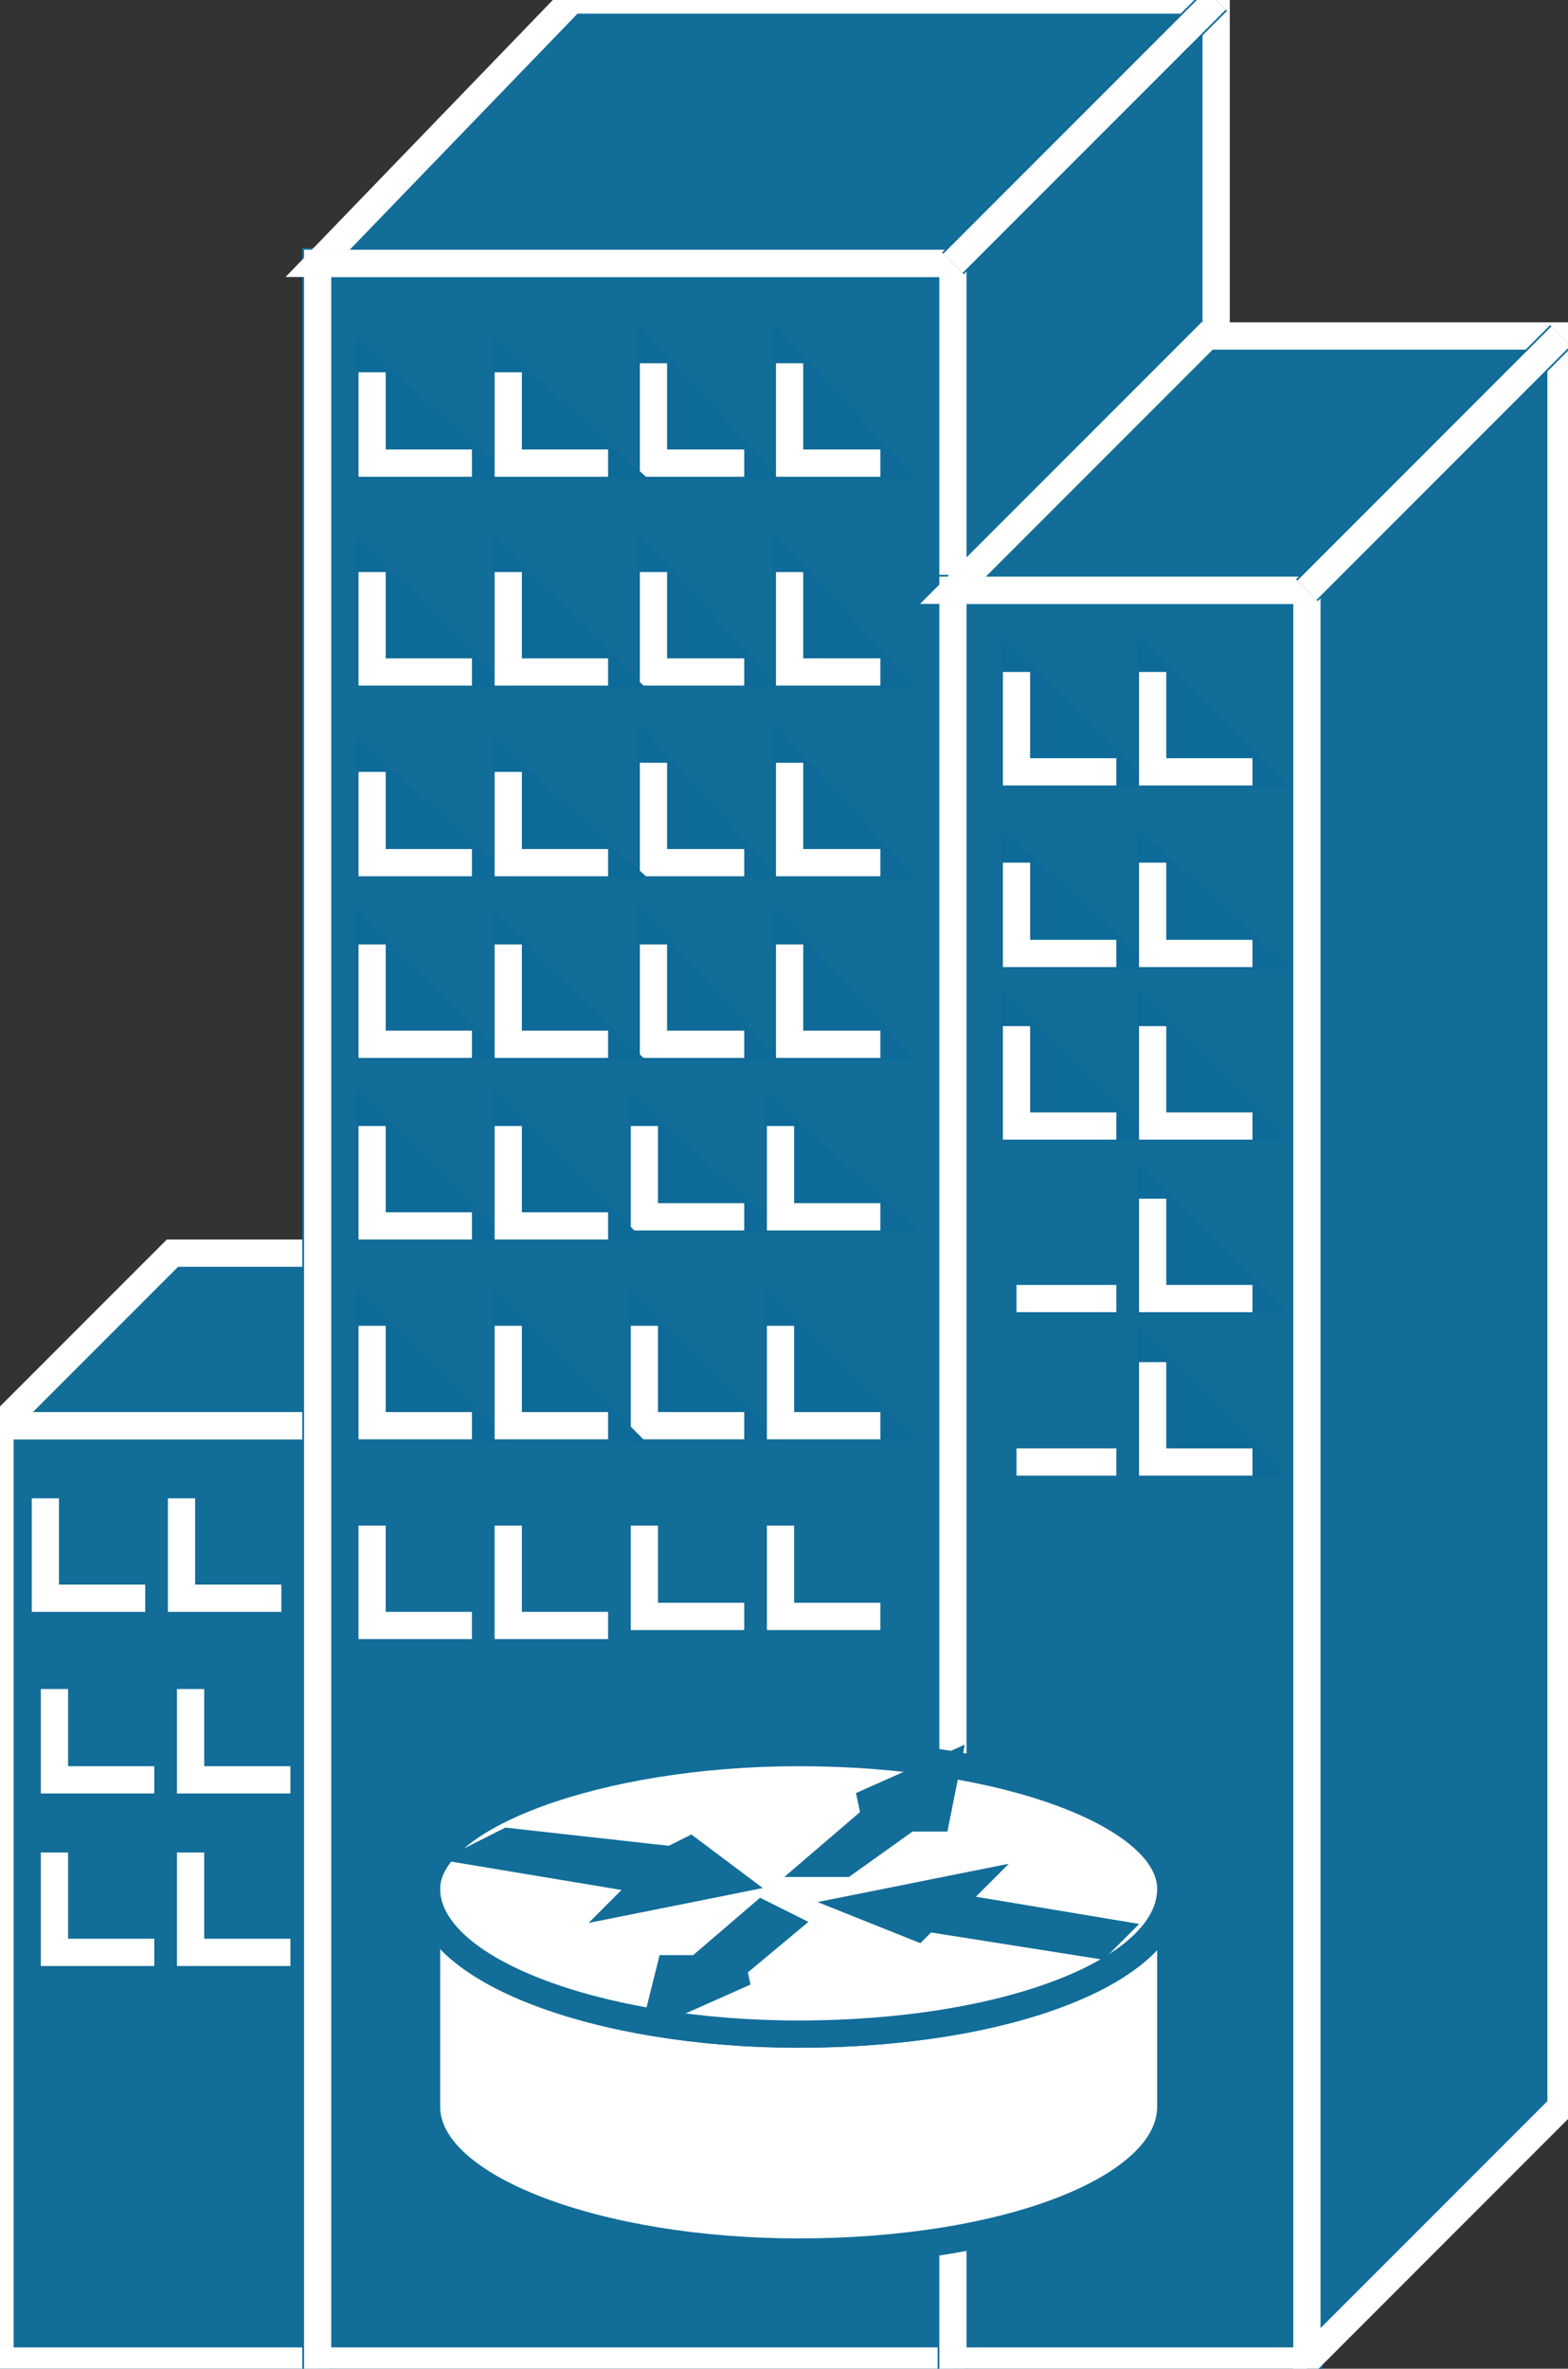 <svg xmlns="http://www.w3.org/2000/svg" xmlns:xlink="http://www.w3.org/1999/xlink" version="1.1" viewBox="0 0 153 231" >
  <rect x="0" y="0" width="153" height="231" fill="#333333" stroke="none"/>
  <title><![CDATA[Router in building]]></title>
  <g transform=" scale(3) ">
    <!--converted by libvisio2svg-->
    <g>
      <!--emf-blob start-->
      <g>
        <path d="M 10.332,46.346 L 0,46.346 L 0,76.751 L 10.332,76.751 Z " fill="#126D99" stroke-width="1px" stroke="#126D99"/>
        <path d="M 10.332,46.346 L 0,46.346 L 0,76.751 L 10.332,76.751 " stroke="#FFFFFF" stroke-width="0.886" stroke-linecap="butt" stroke-linejoin="miter" fill="none"/>
        <path d="M 10.332,76.751 L 15.941,71.142 L 15.941,40.737 L 5.609,40.737 L 0,46.346 L 10.332,46.346 L 10.332,76.751 Z " fill="#126D99" stroke="#FFFFFF" stroke-width="0.886" stroke-linecap="butt" stroke-linejoin="miter"/>
        <path d="M 10.332,46.346 L 15.941,40.737 Z " fill="#0E6A98" stroke-width="1px" stroke="#0E6A98"/>
        <path d="M 10.332,46.346 L 15.941,40.737 " stroke="#FFFFFF" stroke-width="0.886" stroke-linecap="butt" stroke-linejoin="miter" fill="none"/>
        <path d="M 30.995,8.561 L 10.332,8.561 L 10.332,76.751 L 30.995,76.751 Z " fill="#126D99" stroke-width="1px" stroke="#126D99"/>
        <path d="M 30.995,8.561 L 10.332,8.561 L 10.332,76.751 L 30.995,76.751 " stroke="#FFFFFF" stroke-width="0.886" stroke-linecap="butt" stroke-linejoin="miter" fill="none"/>
        <path d="M 30.995,76.751 L 39.556,68.19 L 39.556,0 L 18.597,0 L 10.332,8.561 L 30.995,8.561 L 30.995,76.751 Z " fill="#126D99" stroke="#FFFFFF" stroke-width="0.886" stroke-linecap="butt" stroke-linejoin="miter"/>
        <path d="M 30.995,8.561 L 39.556,0 Z " fill="#0E6A98" stroke-width="1px" stroke="#0E6A98"/>
        <path d="M 30.995,8.561 L 39.556,0 " stroke="#FFFFFF" stroke-width="0.886" stroke-linecap="butt" stroke-linejoin="miter" fill="none"/>
        <path d="M 20.959,36.604 L 20.959,39.556 L 24.206,39.556 Z " fill="#0E6A98" stroke-width="1px" stroke="#0E6A98"/>
        <path d="M 20.959,36.604 L 20.959,39.556 L 24.206,39.556 " stroke="#FFFFFF" stroke-width="0.886" stroke-linecap="butt" stroke-linejoin="miter" fill="none"/>
        <path d="M 25.387,36.604 L 25.387,39.556 L 28.634,39.556 Z " fill="#0E6A98" stroke-width="1px" stroke="#0E6A98"/>
        <path d="M 25.387,36.604 L 25.387,39.556 L 28.634,39.556 " stroke="#FFFFFF" stroke-width="0.886" stroke-linecap="butt" stroke-linejoin="miter" fill="none"/>
        <path d="M 12.103,36.604 L 12.103,39.851 L 15.35,39.851 Z " fill="#0E6A98" stroke-width="1px" stroke="#0E6A98"/>
        <path d="M 12.103,36.604 L 12.103,39.851 L 15.35,39.851 " stroke="#FFFFFF" stroke-width="0.886" stroke-linecap="butt" stroke-linejoin="miter" fill="none"/>
        <path d="M 16.531,36.604 L 16.531,39.851 L 19.778,39.851 Z " fill="#0E6A98" stroke-width="1px" stroke="#0E6A98"/>
        <path d="M 16.531,36.604 L 16.531,39.851 L 19.778,39.851 " stroke="#FFFFFF" stroke-width="0.886" stroke-linecap="butt" stroke-linejoin="miter" fill="none"/>
        <path d="M 20.959,43.098 L 20.959,46.346 L 24.206,46.346 Z " fill="#0E6A98" stroke-width="1px" stroke="#0E6A98"/>
        <path d="M 20.959,43.098 L 20.959,46.346 L 24.206,46.346 " stroke="#FFFFFF" stroke-width="0.886" stroke-linecap="butt" stroke-linejoin="miter" fill="none"/>
        <path d="M 25.387,43.098 L 25.387,46.346 L 28.634,46.346 Z " fill="#0E6A98" stroke-width="1px" stroke="#0E6A98"/>
        <path d="M 25.387,43.098 L 25.387,46.346 L 28.634,46.346 " stroke="#FFFFFF" stroke-width="0.886" stroke-linecap="butt" stroke-linejoin="miter" fill="none"/>
        <path d="M 12.103,43.098 L 12.103,46.346 L 15.35,46.346 Z " fill="#0E6A98" stroke-width="1px" stroke="#0E6A98"/>
        <path d="M 12.103,43.098 L 12.103,46.346 L 15.35,46.346 " stroke="#FFFFFF" stroke-width="0.886" stroke-linecap="butt" stroke-linejoin="miter" fill="none"/>
        <path d="M 16.531,43.098 L 16.531,46.346 L 19.778,46.346 Z " fill="#0E6A98" stroke-width="1px" stroke="#0E6A98"/>
        <path d="M 16.531,43.098 L 16.531,46.346 L 19.778,46.346 " stroke="#FFFFFF" stroke-width="0.886" stroke-linecap="butt" stroke-linejoin="miter" fill="none"/>
        <path d="M 20.959,49.593 L 20.959,52.545 L 24.206,52.545 " stroke="#FFFFFF" stroke-width="0.886" stroke-linecap="butt" stroke-linejoin="miter" fill="none"/>
        <path d="M 25.387,49.593 L 25.387,52.545 L 28.634,52.545 " stroke="#FFFFFF" stroke-width="0.886" stroke-linecap="butt" stroke-linejoin="miter" fill="none"/>
        <path d="M 12.103,49.593 L 12.103,52.84 L 15.35,52.84 " stroke="#FFFFFF" stroke-width="0.886" stroke-linecap="butt" stroke-linejoin="miter" fill="none"/>
        <path d="M 16.531,49.593 L 16.531,52.84 L 19.778,52.84 " stroke="#FFFFFF" stroke-width="0.886" stroke-linecap="butt" stroke-linejoin="miter" fill="none"/>
        <path d="M 1.476,48.707 L 1.476,51.954 L 4.723,51.954 " stroke="#FFFFFF" stroke-width="0.886" stroke-linecap="butt" stroke-linejoin="miter" fill="none"/>
        <path d="M 5.904,48.707 L 5.904,51.954 L 9.151,51.954 " stroke="#FFFFFF" stroke-width="0.886" stroke-linecap="butt" stroke-linejoin="miter" fill="none"/>
        <path d="M 1.771,54.906 L 1.771,57.858 L 5.018,57.858 " stroke="#FFFFFF" stroke-width="0.886" stroke-linecap="butt" stroke-linejoin="miter" fill="none"/>
        <path d="M 6.199,54.906 L 6.199,57.858 L 9.446,57.858 " stroke="#FFFFFF" stroke-width="0.886" stroke-linecap="butt" stroke-linejoin="miter" fill="none"/>
        <path d="M 1.771,60.22 L 1.771,63.467 L 5.018,63.467 " stroke="#FFFFFF" stroke-width="0.886" stroke-linecap="butt" stroke-linejoin="miter" fill="none"/>
        <path d="M 6.199,60.22 L 6.199,63.467 L 9.446,63.467 " stroke="#FFFFFF" stroke-width="0.886" stroke-linecap="butt" stroke-linejoin="miter" fill="none"/>
        <path d="M 21.254,11.808 L 21.254,15.055 L 24.206,15.055 Z " fill="#0E6A98" stroke-width="1px" stroke="#0E6A98"/>
        <path d="M 21.254,11.808 L 21.254,15.055 L 24.206,15.055 " stroke="#FFFFFF" stroke-width="0.886" stroke-linecap="butt" stroke-linejoin="miter" fill="none"/>
        <path d="M 25.682,11.808 L 25.682,15.055 L 28.634,15.055 Z " fill="#0E6A98" stroke-width="1px" stroke="#0E6A98"/>
        <path d="M 25.682,11.808 L 25.682,15.055 L 28.634,15.055 " stroke="#FFFFFF" stroke-width="0.886" stroke-linecap="butt" stroke-linejoin="miter" fill="none"/>
        <path d="M 12.103,12.103 L 12.103,15.055 L 15.35,15.055 Z " fill="#0E6A98" stroke-width="1px" stroke="#0E6A98"/>
        <path d="M 12.103,12.103 L 12.103,15.055 L 15.35,15.055 " stroke="#FFFFFF" stroke-width="0.886" stroke-linecap="butt" stroke-linejoin="miter" fill="none"/>
        <path d="M 16.531,12.103 L 16.531,15.055 L 19.778,15.055 Z " fill="#0E6A98" stroke-width="1px" stroke="#0E6A98"/>
        <path d="M 16.531,12.103 L 16.531,15.055 L 19.778,15.055 " stroke="#FFFFFF" stroke-width="0.886" stroke-linecap="butt" stroke-linejoin="miter" fill="none"/>
        <path d="M 21.254,18.597 L 21.254,21.844 L 24.206,21.844 Z " fill="#0E6A98" stroke-width="1px" stroke="#0E6A98"/>
        <path d="M 21.254,18.597 L 21.254,21.844 L 24.206,21.844 " stroke="#FFFFFF" stroke-width="0.886" stroke-linecap="butt" stroke-linejoin="miter" fill="none"/>
        <path d="M 25.682,18.597 L 25.682,21.844 L 28.634,21.844 Z " fill="#0E6A98" stroke-width="1px" stroke="#0E6A98"/>
        <path d="M 25.682,18.597 L 25.682,21.844 L 28.634,21.844 " stroke="#FFFFFF" stroke-width="0.886" stroke-linecap="butt" stroke-linejoin="miter" fill="none"/>
        <path d="M 12.103,18.597 L 12.103,21.844 L 15.35,21.844 Z " fill="#0E6A98" stroke-width="1px" stroke="#0E6A98"/>
        <path d="M 12.103,18.597 L 12.103,21.844 L 15.35,21.844 " stroke="#FFFFFF" stroke-width="0.886" stroke-linecap="butt" stroke-linejoin="miter" fill="none"/>
        <path d="M 16.531,18.597 L 16.531,21.844 L 19.778,21.844 Z " fill="#0E6A98" stroke-width="1px" stroke="#0E6A98"/>
        <path d="M 16.531,18.597 L 16.531,21.844 L 19.778,21.844 " stroke="#FFFFFF" stroke-width="0.886" stroke-linecap="butt" stroke-linejoin="miter" fill="none"/>
        <path d="M 21.254,24.796 L 21.254,28.043 L 24.206,28.043 Z " fill="#0E6A98" stroke-width="1px" stroke="#0E6A98"/>
        <path d="M 21.254,24.796 L 21.254,28.043 L 24.206,28.043 " stroke="#FFFFFF" stroke-width="0.886" stroke-linecap="butt" stroke-linejoin="miter" fill="none"/>
        <path d="M 25.682,24.796 L 25.682,28.043 L 28.634,28.043 Z " fill="#0E6A98" stroke-width="1px" stroke="#0E6A98"/>
        <path d="M 25.682,24.796 L 25.682,28.043 L 28.634,28.043 " stroke="#FFFFFF" stroke-width="0.886" stroke-linecap="butt" stroke-linejoin="miter" fill="none"/>
        <path d="M 12.103,25.091 L 12.103,28.043 L 15.35,28.043 Z " fill="#0E6A98" stroke-width="1px" stroke="#0E6A98"/>
        <path d="M 12.103,25.091 L 12.103,28.043 L 15.35,28.043 " stroke="#FFFFFF" stroke-width="0.886" stroke-linecap="butt" stroke-linejoin="miter" fill="none"/>
        <path d="M 16.531,25.091 L 16.531,28.043 L 19.778,28.043 Z " fill="#0E6A98" stroke-width="1px" stroke="#0E6A98"/>
        <path d="M 16.531,25.091 L 16.531,28.043 L 19.778,28.043 " stroke="#FFFFFF" stroke-width="0.886" stroke-linecap="butt" stroke-linejoin="miter" fill="none"/>
        <path d="M 21.254,30.7 L 21.254,33.947 L 24.206,33.947 Z " fill="#0E6A98" stroke-width="1px" stroke="#0E6A98"/>
        <path d="M 21.254,30.7 L 21.254,33.947 L 24.206,33.947 " stroke="#FFFFFF" stroke-width="0.886" stroke-linecap="butt" stroke-linejoin="miter" fill="none"/>
        <path d="M 25.682,30.7 L 25.682,33.947 L 28.634,33.947 Z " fill="#0E6A98" stroke-width="1px" stroke="#0E6A98"/>
        <path d="M 25.682,30.7 L 25.682,33.947 L 28.634,33.947 " stroke="#FFFFFF" stroke-width="0.886" stroke-linecap="butt" stroke-linejoin="miter" fill="none"/>
        <path d="M 12.103,30.7 L 12.103,33.947 L 15.35,33.947 Z " fill="#0E6A98" stroke-width="1px" stroke="#0E6A98"/>
        <path d="M 12.103,30.7 L 12.103,33.947 L 15.35,33.947 " stroke="#FFFFFF" stroke-width="0.886" stroke-linecap="butt" stroke-linejoin="miter" fill="none"/>
        <path d="M 16.531,30.7 L 16.531,33.947 L 19.778,33.947 Z " fill="#0E6A98" stroke-width="1px" stroke="#0E6A98"/>
        <path d="M 16.531,30.7 L 16.531,33.947 L 19.778,33.947 " stroke="#FFFFFF" stroke-width="0.886" stroke-linecap="butt" stroke-linejoin="miter" fill="none"/>
        <path d="M 33.062,38.966 L 33.062,42.213 Z " fill="#0E6A98" stroke-width="1px" stroke="#0E6A98"/>
        <path d="M 33.062,38.966 L 33.062,42.213 " stroke="#FFFFFF" stroke-width="0.886" stroke-linecap="butt" stroke-linejoin="miter" fill="none"/>
        <path d="M 33.062,44.279 L 33.062,47.526 Z " fill="#0E6A98" stroke-width="1px" stroke="#0E6A98"/>
        <path d="M 33.062,44.279 L 33.062,47.526 " stroke="#FFFFFF" stroke-width="0.886" stroke-linecap="butt" stroke-linejoin="miter" fill="none"/>
        <path d="M 42.508,19.188 L 30.995,19.188 L 30.995,76.751 L 42.508,76.751 Z " fill="#126D99" stroke-width="1px" stroke="#126D99"/>
        <path d="M 42.508,19.188 L 30.995,19.188 L 30.995,76.751 L 42.508,76.751 " stroke="#FFFFFF" stroke-width="0.886" stroke-linecap="butt" stroke-linejoin="miter" fill="none"/>
        <path d="M 42.508,76.751 L 50.773,68.485 L 50.773,10.922 L 39.261,10.922 L 30.995,19.188 L 42.508,19.188 L 42.508,76.751 Z " fill="#126D99" stroke="#FFFFFF" stroke-width="0.886" stroke-linecap="butt" stroke-linejoin="miter"/>
        <path d="M 33.062,21.844 L 33.062,25.091 L 36.309,25.091 Z " fill="#0E6A98" stroke-width="1px" stroke="#0E6A98"/>
        <path d="M 33.062,21.844 L 33.062,25.091 L 36.309,25.091 " stroke="#FFFFFF" stroke-width="0.886" stroke-linecap="butt" stroke-linejoin="miter" fill="none"/>
        <path d="M 37.49,21.844 L 37.49,25.091 L 40.737,25.091 Z " fill="#0E6A98" stroke-width="1px" stroke="#0E6A98"/>
        <path d="M 37.49,21.844 L 37.49,25.091 L 40.737,25.091 " stroke="#FFFFFF" stroke-width="0.886" stroke-linecap="butt" stroke-linejoin="miter" fill="none"/>
        <path d="M 33.062,28.043 L 33.062,30.995 L 36.309,30.995 Z " fill="#0E6A98" stroke-width="1px" stroke="#0E6A98"/>
        <path d="M 33.062,28.043 L 33.062,30.995 L 36.309,30.995 " stroke="#FFFFFF" stroke-width="0.886" stroke-linecap="butt" stroke-linejoin="miter" fill="none"/>
        <path d="M 37.49,28.043 L 37.49,30.995 L 40.737,30.995 Z " fill="#0E6A98" stroke-width="1px" stroke="#0E6A98"/>
        <path d="M 37.49,28.043 L 37.49,30.995 L 40.737,30.995 " stroke="#FFFFFF" stroke-width="0.886" stroke-linecap="butt" stroke-linejoin="miter" fill="none"/>
        <path d="M 33.062,33.357 L 33.062,36.604 L 36.309,36.604 Z " fill="#0E6A98" stroke-width="1px" stroke="#0E6A98"/>
        <path d="M 33.062,33.357 L 33.062,36.604 L 36.309,36.604 " stroke="#FFFFFF" stroke-width="0.886" stroke-linecap="butt" stroke-linejoin="miter" fill="none"/>
        <path d="M 37.49,33.357 L 37.49,36.604 L 40.737,36.604 Z " fill="#0E6A98" stroke-width="1px" stroke="#0E6A98"/>
        <path d="M 37.49,33.357 L 37.49,36.604 L 40.737,36.604 " stroke="#FFFFFF" stroke-width="0.886" stroke-linecap="butt" stroke-linejoin="miter" fill="none"/>
        <path d="M 33.062,42.213 L 36.309,42.213 Z " fill="#0E6A98" stroke-width="1px" stroke="#0E6A98"/>
        <path d="M 33.062,42.213 L 36.309,42.213 " stroke="#FFFFFF" stroke-width="0.886" stroke-linecap="butt" stroke-linejoin="miter" fill="none"/>
        <path d="M 37.49,38.966 L 37.49,42.213 L 40.737,42.213 Z " fill="#0E6A98" stroke-width="1px" stroke="#0E6A98"/>
        <path d="M 37.49,38.966 L 37.49,42.213 L 40.737,42.213 " stroke="#FFFFFF" stroke-width="0.886" stroke-linecap="butt" stroke-linejoin="miter" fill="none"/>
        <path d="M 33.062,47.526 L 36.309,47.526 " stroke="#FFFFFF" stroke-width="0.886" stroke-linecap="butt" stroke-linejoin="miter" fill="none"/>
        <path d="M 37.49,44.279 L 37.49,47.526 L 40.737,47.526 Z " fill="#0E6A98" stroke-width="1px" stroke="#0E6A98"/>
        <path d="M 37.49,44.279 L 37.49,47.526 L 40.737,47.526 " stroke="#FFFFFF" stroke-width="0.886" stroke-linecap="butt" stroke-linejoin="miter" fill="none"/>
        <path d="M 38.08,61.4 C 38.08,64.057 32.767,66.124 25.977,66.124 C 19.483,66.124 13.874,64.057 13.874,61.4 C 13.874,68.485 13.874,68.485 13.874,68.485 C 13.874,71.142 19.483,73.208 25.977,73.208 C 32.767,73.208 38.08,71.142 38.08,68.485 Z Z " fill="#FFFFFF" stroke="#126D99" stroke-width="0.886" stroke-linecap="butt" stroke-linejoin="miter"/>
        <path d="M 25.977,66.124 C 32.767,66.124 38.08,64.057 38.08,61.4 C 38.08,59.039 32.767,56.972 25.977,56.972 C 19.483,56.972 13.874,59.039 13.874,61.4 C 13.874,64.057 19.483,66.124 25.977,66.124 Z Z " fill="#FFFFFF" stroke="#126D99" stroke-width="0.886" stroke-linecap="butt" stroke-linejoin="miter"/>
        <path d="M 22.435,60.22 L 23.616,61.105 L 20.664,61.696 L 21.254,61.105 L 15.941,60.22 L 16.531,59.924 L 21.844,60.515 L 22.435,60.22 Z " fill="#126D99" stroke-width="1px" stroke="#126D99"/>
        <path d="M 29.815,62.581 L 28.339,61.991 L 31.291,61.4 L 30.7,61.991 L 36.014,62.876 L 35.719,63.172 L 30.11,62.286 L 29.815,62.581 Z " fill="#126D99" stroke-width="1px" stroke="#126D99"/>
        <path d="M 28.044,58.744 L 30.7,57.563 L 30.405,59.039 L 29.52,59.039 L 27.453,60.515 L 26.863,60.515 L 28.929,58.744 L 28.044,58.744 Z " fill="#126D99" stroke-width="1px" stroke="#126D99"/>
        <path d="M 24.206,64.057 L 21.549,65.238 L 21.844,64.057 L 22.73,64.057 L 24.796,62.286 L 25.387,62.581 L 23.616,64.057 L 24.206,64.057 Z " fill="#126D99" stroke-width="1px" stroke="#126D99"/>
        <path d="M 42.508,19.188 L 50.773,10.922 Z " fill="#0E6A98" stroke-width="1px" stroke="#0E6A98"/>
        <path d="M 42.508,19.188 L 50.773,10.922 " stroke="#FFFFFF" stroke-width="0.886" stroke-linecap="butt" stroke-linejoin="miter" fill="none"/>
      </g>
      <!--emf-blob end-->
    </g>
  </g>
</svg>

